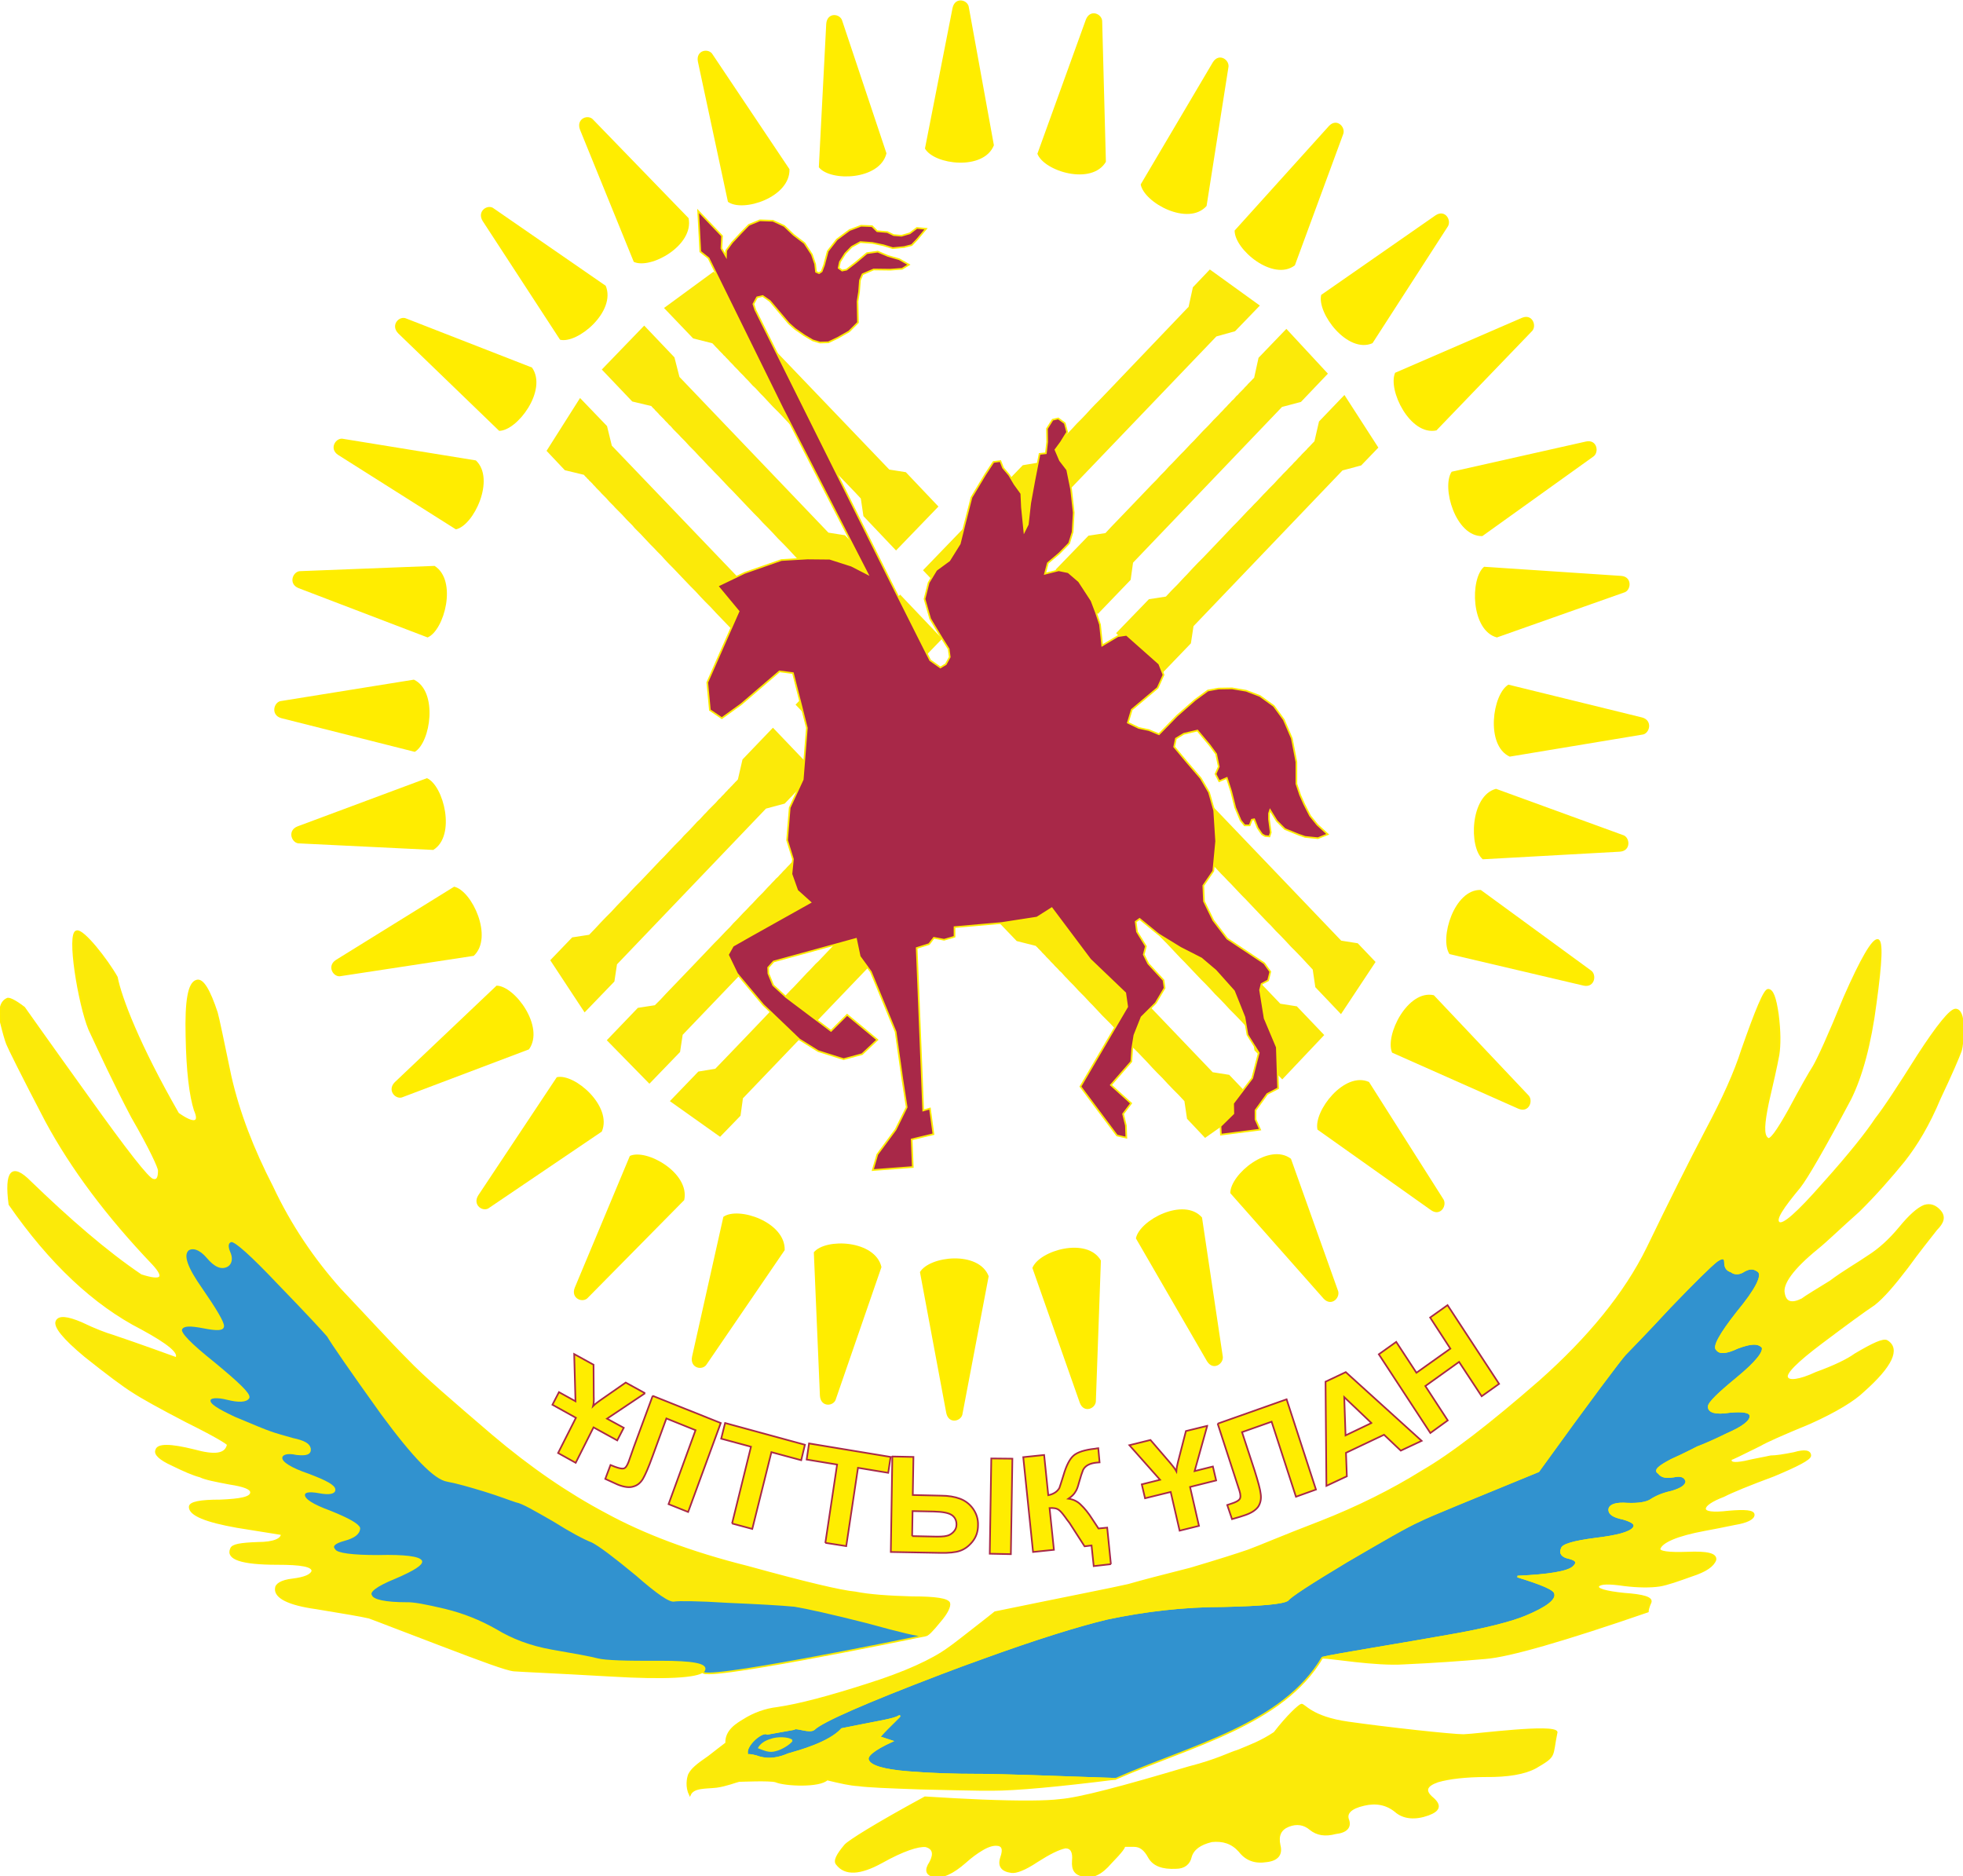 <?xml version="1.0" encoding="UTF-8"?>
<!DOCTYPE svg PUBLIC "-//W3C//DTD SVG 1.1//EN" "http://www.w3.org/Graphics/SVG/1.1/DTD/svg11.dtd">
<!-- Creator: CorelDRAW X7 -->
<svg xmlns="http://www.w3.org/2000/svg" xml:space="preserve" width="90.264mm" height="86.268mm" version="1.1" style="shape-rendering:geometricPrecision; text-rendering:geometricPrecision; image-rendering:optimizeQuality; fill-rule:evenodd; clip-rule:evenodd"
viewBox="0 0 9026 8627"
 xmlns:xlink="http://www.w3.org/1999/xlink">
 <defs>
  <style type="text/css">
   <![CDATA[
    .str1 {stroke:#FFED00;stroke-width:7.62}
    .str0 {stroke:#A82848;stroke-width:7.62}
    .fil1 {fill:none}
    .fil3 {fill:#FFED00}
    .fil0 {fill:#FBEA09}
    .fil5 {fill:#3192CF}
    .fil4 {fill:#A82848}
    .fil2 {fill:#FFED00;fill-rule:nonzero}
   ]]>
  </style>
 </defs>
 <g id="Слой_x0020_1">
  <g id="_2416909262912">
   <g>
    <path class="fil0" d="M3393 3584l0 0 0 0 0 0zm-254 1174c685,-715 685,-715 685,-715l-685 715zm2627 -3021l0 0 1 0 -1 0zm-2491 -159c0,0 0,0 0,0l0 0zm669 1357l195 -201 193 203 -195 202 -193 -204zm1321 787l88 21 0 1 0 0 0 0 0 0 1 0 0 1 0 0 1 1 1 1 1 1 1 1 1 1 1 1 2 2 2 2 2 2 2 2 2 2 2 3 3 3 3 3 3 3 4 4 3 4 4 4 4 4 5 5 5 5 5 5 5 6 6 6 6 6 6 6 7 7 7 8 7 7 8 9 8 8 9 9 8 9 10 10 10 10 10 11 10 11 11 11 12 12 12 13 12 13 13 13 13 14 14 15 15 15 14 15 16 16 16 17 16 17 17 18 18 18 18 19 19 20 19 20 20 21 20 21 22 22 21 23 23 23 23 24 23 25 25 25 25 26 25 27 26 28 12 81 118 124 159 -240 -82 -86 -76 -12 -685 -716 -23 -90 -139 -146 -195 202 140 147zm-279 290l87 21 0 0 0 1 0 0 0 0 1 0 0 1 1 0 0 1 1 1 1 0 1 2 1 1 2 1 1 2 2 2 2 2 2 2 2 2 3 3 2 3 3 3 3 3 4 4 3 3 4 5 5 4 4 5 5 5 5 5 5 6 6 5 6 7 6 6 7 7 7 8 7 7 8 8 8 9 9 9 9 9 9 10 10 10 10 11 10 11 11 11 12 12 12 13 12 13 13 13 14 14 13 15 15 15 15 15 15 16 16 17 16 17 17 18 18 18 18 19 19 20 19 20 20 21 21 21 21 22 21 23 23 23 23 24 23 25 25 25 25 26 25 27 27 27 11 82 128 134 193 -204 -126 -132 -76 -12 -685 -716 -23 -90 -139 -146 -194 202 140 147zm-451 169l140 146 87 22 1 0 0 1 1 0 0 1 1 0 0 1 1 1 1 1 2 1 1 2 2 1 1 2 2 2 2 2 3 3 2 2 3 3 3 3 3 4 3 3 4 4 4 4 4 4 4 5 5 5 5 5 6 6 5 6 6 6 7 7 6 7 7 7 8 8 7 8 9 8 8 9 9 10 9 9 10 11 10 10 11 11 11 12 11 12 12 12 13 13 13 14 13 14 14 14 14 15 15 16 15 16 16 16 17 17 17 18 17 19 19 19 18 19 20 20 19 21 21 21 21 22 22 23 22 24 23 24 24 24 24 26 25 26 26 26 26 28 12 81 83 88 232 -163 -121 -127 -76 -12 -685 -716 -22 -90 -140 -146 -194 203zm-1698 253l685 -716 86 -23 140 -146 -194 -203 -140 146 -21 91 0 1 0 0 0 0 -1 0 0 1 -1 0 0 1 -1 1 -1 1 -1 1 -1 1 -2 2 -1 1 -2 2 -2 2 -2 2 -2 3 -3 2 -2 3 -3 3 -3 3 -4 4 -4 4 -3 4 -5 4 -4 5 -5 5 -5 5 -5 6 -6 6 -6 6 -6 7 -7 6 -7 8 -7 8 -8 8 -8 8 -9 9 -9 9 -9 10 -10 10 -10 11 -10 11 -12 11 -11 12 -12 13 -12 13 -13 13 -14 14 -13 15 -15 15 -15 15 -15 16 -16 17 -16 17 -18 18 -17 18 -18 19 -19 20 -19 20 -20 21 -21 21 -21 22 -21 23 -23 23 -23 24 -23 25 -25 25 -25 26 -25 27 -27 28 -78 12 -101 105 158 240 137 -142 12 -79zm987 -391l86 -24 140 -145 -194 -203 -140 146 -21 91 0 0 0 0 0 0 0 0 -1 1 0 0 -1 1 0 0 -1 1 -1 1 -1 1 -1 2 -2 1 -1 2 -2 1 -2 2 -2 3 -2 2 -3 3 -2 2 -3 3 -3 4 -4 3 -3 4 -4 4 -5 5 -4 4 -5 5 -5 5 -5 6 -6 6 -6 6 -6 7 -7 7 -7 7 -7 8 -8 8 -8 9 -9 8 -9 10 -9 9 -10 11 -10 10 -10 11 -11 12 -12 12 -12 12 -12 13 -13 14 -14 14 -13 14 -15 15 -15 16 -15 16 -16 16 -16 18 -17 17 -18 19 -18 19 -19 19 -19 20 -20 21 -21 22 -21 22 -21 22 -23 24 -23 24 -23 24 -25 26 -25 26 -25 27 -27 27 -78 12 -143 149 196 200 141 -146 12 -79 685 -715zm504 123l-194 -203 -141 146 -20 91 0 0 -1 1 0 0 0 0 0 0 -1 1 0 0 0 1 -1 0 -1 1 -1 2 -2 1 -1 1 -5 6 -2 2 -8 8 -3 3 -43 45 -6 7 -7 6 -6 7 -7 7 -115 121 -13 12 -26 28 -14 14 -60 64 -17 17 -17 18 -36 37 -18 19 -20 21 -19 20 -21 22 -21 22 -22 23 -22 23 -23 24 -24 25 -24 25 -25 26 -26 27 -26 27 -78 13 -131 136 231 164 94 -97 11 -80 685 -715 87 -23 140 -146zm1716 -2137l-1 1 0 0 0 0 -1 1 -1 1 -1 1 -1 1 -1 1 -1 2 -2 1 -2 2 -1 2 -3 2 -2 3 -2 2 -3 3 -3 3 -3 3 -4 4 -3 4 -4 4 -4 4 -5 5 -5 5 -5 5 -5 6 -6 6 -6 6 -6 7 -7 7 -7 7 -7 8 -8 8 -8 8 -8 9 -9 9 -10 10 -9 10 -11 11 -10 11 -11 12 -12 12 -12 12 -12 13 -13 13 -13 14 -14 15 -15 15 -14 15 -16 16 -16 17 -16 17 -17 18 -18 18 -18 19 -19 20 -19 20 -20 21 -20 21 -21 22 -22 23 -23 23 -23 24 -23 25 -24 25 -25 27 -26 26 -26 28 -78 12 -151 156 193 204 151 -157 12 -79 685 -716 86 -23 79 -82 -156 -242 -117 122 -21 91 0 0 0 0 0 0 0 0zm-277 -293l0 1 -1 0 0 0 0 0 -1 1 0 0 0 1 -1 1 -1 1 -1 1 -2 1 -1 1 -1 2 -2 2 -2 2 -2 2 -2 2 -3 3 -3 3 -3 3 -3 3 -3 4 -4 4 -4 4 -4 4 -4 5 -5 5 -5 5 -6 6 -5 5 -6 7 -7 6 -6 7 -7 8 -8 7 -7 8 -9 9 -8 9 -9 9 -9 10 -10 10 -10 11 -11 11 -11 11 -11 12 -12 13 -13 13 -13 13 -13 14 -14 15 -14 15 -15 15 -15 16 -16 17 -17 17 -17 18 -17 18 -19 19 -18 20 -20 20 -19 21 -21 21 -21 22 -22 23 -22 23 -23 24 -24 25 -24 25 -25 26 -26 27 -26 28 -78 12 -151 156 194 204 151 -157 11 -79 685 -716 87 -23 124 -130 -191 -206 -128 133 -20 91zm-302 -324l0 0 -1 0 0 0 0 1 0 0 -1 0 -321 336 -17 18 -71 74 -20 20 -20 21 -20 22 -21 22 -22 22 -22 24 -23 24 -24 24 -24 26 -25 26 -26 27 -26 27 -78 13 -151 156 194 203 151 -156 11 -80 685 -715 86 -24 114 -118 -230 -166 -78 82 -20 91zm-2190 166l0 0 0 1 1 0 0 0 1 1 1 1 1 1 1 1 1 1 1 2 2 1 2 2 1 2 2 2 3 3 2 2 3 3 3 3 3 3 3 4 4 4 4 4 4 4 5 5 4 5 6 5 5 6 6 6 6 6 6 7 7 7 7 7 7 8 8 8 8 8 8 9 9 9 10 10 9 10 11 11 10 11 11 12 12 11 12 13 12 13 13 13 13 14 14 15 14 15 15 15 16 16 16 17 16 17 17 18 18 18 18 19 19 20 19 20 20 21 20 21 21 22 22 23 22 23 23 24 24 25 24 25 25 26 26 27 26 28 12 81 150 158 195 -202 -150 -158 -76 -12 -686 -716 -22 -90 -100 -104 -228 167 134 140 87 22 1 0 0 0 0 0zm-280 290l1 0 0 1 0 0 1 1 1 1 1 1 1 1 1 1 1 2 2 1 2 2 2 2 2 2 2 3 2 2 3 3 3 3 3 3 4 4 3 4 4 4 4 4 5 5 5 5 5 5 5 6 6 6 6 6 6 7 7 6 7 8 7 8 8 8 8 8 9 9 8 9 10 10 10 10 10 11 10 11 11 11 12 12 12 13 12 13 13 13 13 14 14 15 15 15 14 15 16 16 16 17 16 17 17 18 18 18 18 19 19 20 19 20 20 21 20 21 22 22 21 23 23 23 23 24 23 25 25 25 25 26 25 27 26 28 12 81 150 158 195 -202 -150 -158 -76 -12 -685 -716 -23 -90 -139 -146 -195 202 140 147 88 21 0 1 0 0 0 0 0 0zm-328 -38l-154 243 84 89 87 21 0 0 1 0 0 1 0 0 0 0 0 0 1 1 0 0 1 1 1 1 1 1 1 2 2 1 1 2 2 1 2 2 2 3 2 2 3 3 3 2 2 4 4 3 3 3 4 4 4 4 4 5 4 4 5 5 5 6 5 5 6 6 6 6 6 7 7 7 7 7 8 8 7 8 8 9 9 9 9 9 9 10 10 10 10 10 11 11 11 12 11 12 12 12 13 13 12 14 14 14 14 14 14 15 15 16 15 16 16 16 17 18 17 17 17 19 18 19 19 19 19 20 20 21 21 22 21 22 22 22 22 24 23 24 24 24 24 26 25 26 26 27 26 27 12 82 149 157 195 -202 -150 -158 -76 -12 -685 -715 -22 -90 -124 -129zm1566 1413l195 -202 193 204 -195 201 -193 -203zm11 -621l195 -202 193 203 -194 202 -194 -203zm-294 925l195 -202 193 203 -194 202 -194 -203zm590 -614l195 -202 193 203 -195 202 -193 -203zm-882 307l195 -202 193 203 -194 202 -194 -203zm1180 -2l195 -202 193 203 -195 202 -193 -203zm-590 625l195 -202 193 204 -195 202 -193 -204zm298 -311l195 -201 193 203 -195 202 -193 -204z"/>
   </g>
   <path class="fil1" d="M1847 6296c1499,1577 4767,1032 5502,-414"/>
   <path class="fil2 str0" d="M2966 6406l-175 117 77 42 -30 58 -109 -60 -82 163 -81 -45 82 -162 -108 -60 30 -58 76 42 -6 -217 89 49 1 145c1,18 0,33 -3,45 10,-10 22,-19 35,-28l115 -80 89 49zm35 12l313 125 -150 409 -90 -36 124 -340 -134 -54 -64 175c-18,50 -33,84 -44,103 -11,18 -25,30 -44,35 -18,6 -42,3 -72,-9 -11,-5 -29,-13 -57,-26l24 -64 20 8c19,7 32,10 41,8 8,-2 15,-12 22,-30l25 -71 86 -233zm365 587l87 -353 -137 -37 18 -72 367 100 -17 71 -137 -37 -88 353 -93 -25zm429 89l54 -360 -140 -23 11 -74 375 62 -11 73 -139 -23 -54 360 -96 -15zm308 -397l97 2 -3 175 130 3c33,0 63,5 87,14 24,9 44,24 60,46 16,23 24,48 23,76 0,30 -9,55 -26,76 -18,22 -37,35 -58,42 -20,7 -51,10 -91,9l-226 -4 7 -439zm91 366l95 2c30,1 51,0 63,-3 11,-2 22,-8 31,-17 10,-10 15,-21 15,-35 0,-19 -7,-34 -22,-44 -15,-10 -42,-15 -82,-16l-98 -2 -2 115zm364 -357l97 1 -7 439 -97 -2 7 -438zm550 486l-79 9 -10 -95 -32 4 -69 -107c-1,-1 -3,-4 -6,-8 -2,-2 -7,-9 -14,-19 -13,-18 -23,-29 -29,-33 -10,-8 -24,-10 -43,-9l20 192 -96 10 -45 -436 96 -10 19 185c24,-5 41,-16 51,-33 2,-5 8,-24 19,-59 13,-45 29,-75 46,-90 18,-16 52,-27 100,-32 2,-1 7,-1 14,-2l6 65 -13 1c-32,3 -53,14 -63,34 -4,10 -11,30 -19,59 -5,19 -10,33 -16,41 -6,11 -17,22 -32,32 22,3 41,12 56,27 18,17 36,39 53,66l29 44 40 -4 17 168zm443 -636l-58 208 84 -21 15 64 -120 30 41 179 -89 22 -41 -178 -118 29 -15 -64 84 -21 -141 -159 97 -24 92 107c12,14 21,26 27,37 1,-15 4,-30 8,-45l36 -140 98 -24zm48 -10l317 -112 135 415 -92 33 -112 -345 -136 48 58 177c16,51 26,87 28,108 3,22 -1,41 -11,57 -11,16 -32,30 -62,40 -11,4 -31,10 -59,18l-22 -65 21 -7c19,-6 31,-13 36,-20 5,-7 5,-20 -1,-39l-23 -71 -77 -237zm938 79l-96 45 -77 -73 -175 83 4 108 -94 44 -4 -479 93 -44 349 316zm-231 -82l-125 -119 6 176 119 -57zm271 46l-237 -362 80 -57 93 142 156 -111 -93 -143 80 -57 237 362 -80 57 -104 -158 -155 111 103 158 -80 58z"/>
   <path class="fil3" d="M6675 2169l618 -139c52,-11 62,53 31,71l-508 364c-123,3 -189,-225 -141,-296z"/>
   <path class="fil3" d="M6415 1714l584 -253c49,-20 70,41 43,64l-437 454c-121,26 -225,-186 -190,-265z"/>
   <path class="fil3" d="M6075 1356l526 -366c45,-30 77,26 54,55l-344 533c-114,50 -256,-137 -236,-222z"/>
   <path class="fil3" d="M5677 1060l434 -481c37,-39 80,8 64,41l-221 600c-100,76 -278,-73 -277,-160z"/>
   <path class="fil3" d="M5245 848l332 -562c29,-46 80,-9 71,26l-100 635c-84,95 -287,-14 -303,-99z"/>
   <path class="fil3" d="M4770 707l223 -617c20,-51 77,-26 75,11l17 643c-65,110 -284,44 -315,-37z"/>
   <path class="fil3" d="M6824 2606l631 42c52,4 46,69 11,77l-583 206c-120,-32 -124,-270 -59,-325z"/>
   <path class="fil3" d="M6936 3148l615 151c51,14 34,77 -1,79l-608 101c-113,-52 -79,-288 -6,-331z"/>
   <path class="fil3" d="M3347 928l-138 -644c-11,-54 50,-65 68,-33l353 527c4,129 -214,200 -283,150z"/>
   <path class="fil3" d="M2914 1204l-247 -607c-20,-52 38,-74 61,-46l438 452c26,126 -176,237 -252,201z"/>
   <path class="fil3" d="M2575 1562l-356 -546c-28,-46 25,-80 52,-57l514 355c49,118 -129,268 -210,248z"/>
   <path class="fil3" d="M2295 1981l-464 -448c-38,-39 6,-84 38,-68l577 225c73,104 -68,291 -151,291z"/>
   <path class="fil3" d="M2096 2434l-541 -342c-45,-29 -10,-83 24,-74l609 99c91,86 -10,300 -92,317z"/>
   <path class="fil3" d="M1966 2931l-594 -227c-49,-20 -25,-80 11,-78l615 -24c106,67 45,296 -32,329z"/>
   <path class="fil3" d="M1907 3457l-614 -155c-51,-14 -34,-77 1,-79l609 -98c112,54 77,289 4,332z"/>
   <path class="fil3" d="M3765 769l34 -659c4,-55 65,-49 74,-13l203 608c-30,124 -258,131 -311,64z"/>
   <path class="fil3" d="M4253 683l127 -647c12,-53 72,-37 75,-1l115 633c-47,118 -274,90 -317,15z"/>
   <path class="fil3" d="M6665 4387l617 145c52,11 62,-53 32,-71l-505 -369c-123,-4 -191,224 -144,295z"/>
   <path class="fil3" d="M6401 4840l581 258c50,21 71,-40 44,-64l-433 -458c-120,-27 -226,184 -192,264z"/>
   <path class="fil3" d="M6058 5194l523 371c44,30 76,-25 54,-54l-340 -536c-113,-51 -256,134 -237,219z"/>
   <path class="fil3" d="M5657 5486l429 485c37,40 81,-7 65,-40l-215 -603c-100,-76 -279,71 -279,158z"/>
   <path class="fil3" d="M5223 5694l327 565c29,47 80,10 72,-25l-95 -636c-83,-95 -287,11 -304,96z"/>
   <path class="fil3" d="M4747 5830l218 620c19,51 76,26 74,-11l23 -643c-63,-110 -283,-47 -315,34z"/>
   <path class="fil3" d="M6818 3951l631 -35c53,-4 46,-69 12,-77l-582 -212c-119,31 -126,269 -61,324z"/>
   <path class="fil3" d="M3326 5595l-144 643c-11,54 50,66 68,34l358 -524c4,-129 -213,-202 -282,-153z"/>
   <path class="fil3" d="M2896 5315l-253 605c-21,51 38,74 61,46l442 -448c27,-125 -174,-238 -250,-203z"/>
   <path class="fil3" d="M2560 4953l-361 543c-29,46 24,80 51,57l517 -350c50,-117 -126,-269 -207,-250z"/>
   <path class="fil3" d="M2283 4532l-468 444c-38,38 6,84 38,68l579 -219c74,-103 -65,-292 -149,-293z"/>
   <path class="fil3" d="M2088 4077l-544 337c-44,29 -10,83 24,74l610 -93c92,-85 -8,-300 -90,-318z"/>
   <path class="fil3" d="M1963 3578l-596 222c-49,20 -25,80 10,78l615 30c106,-65 48,-296 -29,-330z"/>
   <path class="fil3" d="M3742 5758l28 660c4,55 66,49 74,13l209 -605c-29,-125 -257,-134 -311,-68z"/>
   <path class="fil3" d="M4230 5849l121 648c11,54 72,38 75,2l120 -631c-46,-119 -272,-93 -316,-19z"/>
   <polygon class="fil4 str1" points="3989,2639 3599,1880 3258,1187 3220,1157 3210,970 3320,1085 3317,1142 3338,1178 3339,1152 3366,1115 3408,1070 3443,1034 3494,1013 3554,1015 3606,1039 3649,1080 3699,1118 3733,1170 3748,1214 3752,1250 3766,1256 3778,1248 3789,1219 3806,1155 3848,1101 3906,1058 3959,1038 3987,1039 4010,1040 4033,1063 4080,1067 4109,1081 4145,1084 4183,1073 4216,1048 4258,1052 4216,1102 4192,1127 4157,1136 4105,1141 4063,1128 4011,1117 3956,1113 3916,1135 3886,1166 3862,1204 3856,1232 3872,1244 3892,1240 3936,1206 3986,1164 4036,1157 4083,1177 4135,1192 4179,1217 4148,1236 4094,1240 4017,1239 3966,1261 3954,1289 3950,1341 3943,1386 3945,1483 3904,1524 3851,1554 3809,1574 3770,1575 3737,1565 3698,1542 3655,1512 3627,1487 3540,1384 3507,1361 3481,1367 3464,1398 3473,1425 4099,2682 4277,3036 4324,3069 4349,3054 4367,3021 4362,2984 4328,2930 4277,2845 4251,2754 4270,2679 4305,2621 4365,2577 4413,2500 4432,2424 4467,2287 4530,2182 4568,2124 4600,2120 4612,2151 4640,2184 4665,2226 4696,2269 4699,2333 4710,2443 4726,2411 4737,2313 4756,2209 4780,2087 4809,2084 4815,2032 4814,1971 4840,1930 4866,1924 4896,1946 4907,1987 4878,2034 4853,2068 4874,2117 4907,2160 4925,2249 4937,2357 4932,2446 4916,2498 4870,2545 4818,2589 4805,2638 4868,2622 4912,2631 4961,2673 5019,2762 5039,2815 5058,2872 5068,2968 5140,2925 5180,2919 5330,3052 5350,3103 5323,3163 5204,3263 5186,3323 5236,3347 5283,3357 5329,3376 5412,3291 5494,3219 5554,3175 5603,3166 5665,3165 5730,3176 5793,3200 5857,3246 5903,3309 5940,3395 5961,3504 5961,3604 5978,3655 5997,3698 6024,3751 6057,3792 6105,3836 6060,3854 6030,3851 6001,3848 5972,3838 5908,3812 5871,3775 5840,3725 5835,3740 5835,3767 5843,3828 5837,3846 5817,3844 5803,3836 5783,3807 5767,3767 5756,3769 5746,3795 5723,3795 5705,3773 5680,3714 5661,3639 5641,3577 5606,3592 5589,3559 5604,3525 5592,3467 5562,3426 5506,3359 5443,3374 5407,3396 5399,3434 5460,3507 5521,3578 5559,3643 5583,3727 5592,3868 5579,4005 5533,4072 5536,4144 5579,4232 5643,4316 5813,4429 5841,4468 5831,4508 5801,4524 5794,4552 5815,4682 5871,4815 5877,5004 5827,5030 5773,5105 5773,5147 5794,5194 5614,5217 5612,5178 5671,5120 5670,5073 5758,4957 5788,4841 5736,4758 5722,4677 5674,4557 5590,4463 5524,4407 5428,4358 5327,4296 5240,4225 5222,4238 5228,4284 5269,4351 5259,4389 5280,4431 5350,4507 5355,4543 5314,4612 5249,4677 5216,4760 5206,4822 5202,4881 5108,4989 5201,5073 5164,5122 5177,5175 5179,5231 5136,5221 4968,4996 5183,4629 5174,4566 5013,4412 4836,4176 4768,4219 4606,4244 4389,4263 4389,4307 4341,4321 4294,4312 4272,4341 4215,4359 4245,5106 4276,5097 4292,5215 4192,5239 4197,5366 4013,5380 4034,5308 4118,5194 4169,5091 4149,4962 4118,4744 4004,4468 3953,4398 3936,4317 3557,4421 3532,4449 3533,4476 3555,4530 3615,4585 3821,4740 3895,4666 4034,4781 3964,4847 3879,4870 3762,4833 3675,4779 3509,4620 3389,4477 3347,4390 3370,4349 3451,4303 3726,4149 3666,4095 3639,4019 3646,3950 3619,3863 3631,3714 3691,3584 3710,3347 3646,3095 3584,3087 3408,3238 3319,3302 3264,3265 3260,3222 3252,3138 3396,2811 3299,2694 3424,2634 3593,2575 3713,2568 3815,2569 3915,2601 "/>
   <path class="fil0 str1" d="M3638 8005c-13,-12 -68,-15 -99,-3 -28,9 -45,24 -51,36 23,9 48,21 75,12 28,-6 66,-30 75,-45z"/>
   <path class="fil5 str1" d="M6192 7180c-168,101 -257,159 -271,177 -21,15 -120,24 -295,28 -182,0 -361,21 -536,58 -133,32 -327,92 -577,183 -61,22 -125,45 -192,71 -343,131 -539,217 -577,253 -20,19 -85,-12 -93,0l-123 22c-24,-15 -100,52 -93,89 0,18 -10,0 42,14 58,22 110,7 147,-9 52,-15 189,-52 247,-116 161,-33 237,-43 261,-58 21,-12 -41,40 -89,95l58 19c-85,39 -120,69 -109,88 10,27 72,45 181,54 111,9 217,12 320,12 6,0 13,0 21,0 103,1 311,8 616,19 343,-151 769,-249 950,-557 44,-12 394,-68 576,-101 182,-31 302,-64 361,-89 96,-40 144,-76 133,-106 -3,-19 -62,-43 -172,-77 142,-6 230,-21 255,-43 24,-21 17,-33 -17,-42 -32,-6 -45,-22 -35,-43 3,-18 55,-33 155,-46 99,-12 157,-27 175,-49 13,-18 -4,-30 -48,-43 -45,-9 -66,-23 -63,-45 4,-18 31,-28 83,-24 51,2 86,-4 106,-16 24,-16 55,-30 97,-39 44,-13 68,-28 68,-49 -7,-22 -27,-28 -58,-21 -35,5 -55,3 -69,-16 -21,-12 0,-30 59,-61 61,-27 99,-48 120,-58 24,-9 68,-27 137,-61 69,-30 107,-58 106,-82 0,-19 -34,-25 -96,-19 -65,10 -96,0 -96,-24 0,-18 45,-61 130,-131 90,-74 127,-122 117,-143 -21,-22 -55,-19 -114,3 -51,24 -82,27 -95,9 -18,-12 13,-70 95,-174 86,-104 117,-167 96,-186 -20,-15 -37,-18 -65,-3 -23,16 -45,16 -61,3 -21,-6 -28,-21 -28,-42 0,-21 -10,-25 -38,-6 -27,21 -103,95 -216,213 -113,122 -182,192 -206,217 -24,27 -158,204 -398,537 -315,130 -501,204 -549,229 -55,24 -165,88 -333,186zm-2551 823c-10,15 -48,39 -75,45 -28,9 -52,-3 -76,-12 7,-12 24,-28 52,-36 31,-13 86,-10 99,3z"/>
   <path class="fil0 str1" d="M7960 6709c0,0 0,0 0,0 0,0 0,0 0,0zm-2771 578c-68,16 -274,56 -614,126 -22,18 -43,34 -62,49 -77,60 -126,99 -151,116 -75,55 -202,113 -377,168 -172,55 -309,92 -412,107 -52,6 -107,25 -155,56 -28,17 -82,48 -79,106 -24,18 -48,37 -79,61 -58,40 -79,58 -92,83 -7,18 -14,57 4,94 16,-37 71,-31 123,-37 44,-6 89,-24 103,-27 10,0 140,-6 168,2 44,19 203,25 237,-9 62,15 107,25 144,27 42,6 138,10 285,15 117,3 213,5 282,6 17,0 34,0 48,0 110,0 304,-18 568,-51 -305,-11 -513,-18 -616,-19 -8,0 -15,0 -21,0 -103,0 -209,-3 -320,-12 -109,-9 -171,-27 -181,-54 -11,-19 24,-49 109,-88l-58 -19c48,-55 110,-107 89,-95 -24,15 -100,25 -261,58 -58,64 -195,101 -247,116 -37,16 -89,31 -147,9 -52,-14 -42,4 -42,-14 -7,-37 69,-104 93,-89l123 -22c8,-12 73,19 93,0 38,-36 234,-122 577,-253 67,-26 131,-49 192,-71 250,-91 444,-151 577,-183 175,-37 354,-58 536,-58 175,-4 274,-13 295,-28 14,-18 103,-76 271,-177 168,-98 278,-162 333,-186 48,-25 234,-99 549,-229 240,-333 374,-510 398,-537 24,-25 93,-95 206,-217 113,-118 189,-192 216,-213 28,-19 38,-15 38,6 0,21 7,36 28,42 16,13 38,13 61,-3 28,-15 45,-12 65,3 21,19 -10,82 -96,186 -82,104 -113,162 -95,174 13,18 44,15 95,-9 59,-22 93,-25 114,-3 10,21 -27,69 -117,143 -85,70 -130,113 -130,131 0,24 31,34 96,24 62,-6 96,0 96,19 1,24 -37,52 -106,82 -69,34 -113,52 -137,61 -21,10 -59,31 -120,58 -59,31 -80,49 -59,61 14,19 34,21 69,16 31,-7 51,-1 58,21 0,21 -24,36 -68,49 -42,9 -73,23 -97,39 -20,12 -55,18 -106,16 -52,-4 -79,6 -83,24 -3,22 18,36 63,45 44,13 61,25 48,43 -18,22 -76,37 -175,49 -100,13 -152,28 -155,46 -10,21 3,37 35,43 34,9 41,21 17,42 -25,22 -113,37 -255,43 110,34 169,58 172,77 11,30 -37,66 -133,106 -59,25 -179,58 -361,89 -182,33 -532,89 -576,101 42,0 247,36 377,27 134,-6 261,-15 375,-25 109,-9 356,-80 745,-214 0,-6 3,-21 13,-43 7,-21 -34,-33 -121,-39 -88,-9 -130,-22 -119,-36 10,-13 51,-13 119,-3 66,8 121,8 162,2 37,-6 89,-25 148,-46 65,-21 99,-45 109,-73 4,-27 -37,-37 -130,-33 -86,3 -130,-3 -127,-18 10,-31 79,-62 209,-86 34,-6 79,-15 137,-27 56,-9 87,-25 87,-43 0,-19 -42,-21 -114,-15 -76,9 -110,3 -110,-13 0,-15 28,-36 86,-58 41,-21 117,-52 230,-94 110,-46 168,-76 168,-92 0,-21 -24,-27 -75,-12 -45,9 -83,15 -107,15 -30,7 -69,13 -120,25 -48,9 -69,6 -62,-12 2,1 44,-19 134,-64 27,-16 103,-50 227,-101 123,-55 206,-107 247,-147 130,-115 168,-195 109,-231 -17,-10 -64,12 -147,61 -34,25 -96,55 -179,85 -79,37 -126,40 -133,22 -11,-19 44,-74 157,-159 113,-85 196,-146 243,-177 42,-33 90,-89 152,-170 58,-80 103,-135 134,-175 30,-30 41,-57 17,-85 -21,-24 -45,-33 -73,-24 -30,12 -68,46 -113,101 -48,58 -96,100 -140,128 -52,36 -118,73 -179,119 -65,40 -110,67 -130,82 -48,24 -76,15 -83,-27 -10,-43 38,-113 155,-208 41,-33 103,-94 189,-170 78,-77 147,-156 209,-232 58,-74 113,-165 164,-287 55,-116 86,-189 96,-217 7,-21 10,-58 10,-109 0,-55 -14,-82 -34,-82 -24,0 -83,73 -172,210 -89,141 -154,241 -195,293 -38,58 -117,159 -240,296 -120,137 -189,198 -206,180 -17,-15 17,-67 96,-162 34,-43 113,-180 233,-405 52,-104 93,-254 117,-442 26,-189 31,-287 9,-290 -23,-3 -75,85 -154,265 -72,177 -120,281 -141,317 -20,31 -58,98 -112,199 -56,100 -89,146 -100,131 -21,-16 -17,-68 3,-165 21,-91 38,-164 48,-219 7,-46 7,-107 -3,-186 -11,-76 -24,-113 -45,-113 -17,0 -55,92 -120,277 -31,98 -85,220 -165,370 -78,149 -168,329 -270,540 -103,210 -271,414 -494,612 -227,198 -408,338 -542,415 -138,86 -296,165 -467,232 -175,67 -288,116 -333,132 -52,18 -137,45 -265,83 -130,33 -223,57 -285,75z"/>
   <path class="fil0 str1" d="M6732 7978c-56,0 -357,-33 -532,-58 -172,-24 -202,-85 -216,-82 -10,2 -64,51 -124,129 -60,40 -109,58 -170,83 -33,9 -92,42 -225,76 -306,91 -501,143 -591,150 -62,8 -182,9 -360,2 -77,-3 -164,-8 -261,-14 -230,125 -350,201 -367,220 -38,45 -52,73 -38,88 38,49 106,46 206,-9 100,-56 168,-77 202,-74 35,9 42,34 21,74 -24,36 -17,57 17,64 38,8 86,-13 145,-65 28,-25 53,-43 75,-56 26,-16 48,-23 65,-23 31,0 38,18 24,58 -13,40 4,61 48,67 21,3 62,-12 117,-49 58,-37 100,-58 131,-64 27,0 38,21 34,61 -3,43 11,63 52,70 38,9 79,-9 123,-61 48,-49 69,-77 59,-77l47 0c28,0 49,15 69,52 21,37 62,52 124,49 38,0 62,-19 69,-52 10,-34 41,-58 96,-71 51,-5 92,7 127,46 31,40 72,55 127,46 48,-6 69,-31 58,-73 -10,-46 4,-74 41,-89 38,-15 72,-9 100,15 31,25 68,31 117,18 48,-5 69,-27 58,-60 -13,-31 10,-56 72,-70 55,-13 103,-4 144,29 38,34 93,37 151,16 52,-19 59,-43 21,-76 -41,-34 -31,-58 24,-77 51,-15 131,-24 220,-24 101,1 179,-12 230,-40 95,-56 72,-46 96,-163 -13,-35 -362,11 -426,14z"/>
   <path class="fil0 str1" d="M1252 5457c-89,-173 -154,-341 -192,-508 -35,-168 -56,-269 -63,-293 -34,-103 -65,-156 -93,-147 -37,10 -51,93 -47,254 3,165 17,274 38,341 27,61 -4,67 -76,16 -182,-317 -264,-534 -282,-627 -44,-78 -155,-221 -185,-211 -44,6 10,335 58,451 51,109 114,246 196,402 86,149 124,234 124,247 0,33 -7,48 -27,42 -21,-3 -121,-131 -303,-386 -182,-253 -278,-390 -289,-405 -44,-34 -72,-46 -79,-40 -27,12 -37,46 -30,101 13,54 24,91 30,106 7,18 66,138 179,354 118,219 282,438 492,658 59,64 41,82 -55,51 -161,-109 -330,-256 -509,-429 -85,-86 -116,-49 -96,104 186,268 389,460 609,572 123,67 175,110 158,134 -168,-61 -265,-94 -292,-103 -31,-9 -82,-28 -144,-58 -66,-28 -103,-31 -114,-9 -13,24 31,79 131,162 103,82 175,136 220,164 41,27 124,73 247,137 127,63 189,100 189,106 -10,46 -61,51 -155,25 -109,-27 -168,-28 -174,0 -8,18 17,42 72,67 55,27 96,45 130,54 24,12 72,21 135,33 65,10 99,22 99,40 0,24 -48,33 -141,37 -93,0 -141,9 -141,30 0,37 76,67 217,92l206 33c0,22 -34,40 -110,40 -79,3 -117,9 -123,27 -21,46 48,70 212,70 110,0 165,9 162,34 -8,18 -35,30 -90,37 -55,6 -78,24 -78,42 -4,40 55,73 185,91 127,21 206,34 244,43 34,12 148,57 333,127 186,71 299,113 333,116 38,3 186,9 447,24 251,15 394,6 424,-20 0,0 1,-1 2,-2 1,-1 1,-2 2,-3 1,-5 -1,-11 -2,-11 -12,-19 -77,-29 -200,-29 -158,1 -253,-2 -288,-11 -34,-9 -106,-22 -210,-40 -103,-18 -188,-52 -257,-94 -76,-43 -151,-73 -237,-94 -89,-21 -144,-31 -172,-30 -103,0 -158,-13 -165,-34 -14,-18 21,-46 110,-82 86,-37 124,-62 120,-77 -10,-18 -75,-27 -199,-24 -117,0 -189,-9 -199,-27 -17,-18 -4,-33 44,-46 45,-12 69,-30 69,-55 -7,-18 -52,-43 -134,-76 -82,-30 -120,-55 -120,-76 0,-15 20,-21 69,-12 48,9 71,3 71,-12 0,-19 -41,-40 -120,-70 -82,-28 -124,-55 -124,-76 0,-18 25,-28 69,-18 45,5 65,-1 62,-25 -4,-21 -27,-34 -79,-45 -45,-13 -79,-22 -103,-31 -27,-9 -79,-31 -165,-67 -79,-37 -117,-61 -114,-79 0,-15 32,-19 83,-6 48,12 86,12 96,-7 4,-18 -48,-67 -158,-158 -110,-88 -162,-140 -151,-158 10,-18 41,-18 103,-6 62,12 89,11 89,-7 0,-18 -34,-76 -99,-170 -69,-98 -89,-155 -63,-180 21,-15 55,-6 89,34 35,42 66,55 93,39 18,-12 21,-37 8,-64 -11,-27 -8,-45 10,-49 20,0 92,64 216,195 127,131 203,213 227,241 21,36 103,155 247,356 148,201 245,301 303,310 48,9 103,25 172,46 68,21 113,39 144,49 31,6 86,39 172,88 83,52 140,82 178,97 35,18 100,67 203,152 97,85 155,125 175,119 18,-3 104,-3 245,6 140,6 247,12 308,18 55,9 169,34 334,76 152,42 240,63 263,61 3,0 4,-1 4,-1 11,0 31,-21 66,-64 34,-39 48,-70 44,-85 -7,-18 -61,-27 -171,-27 -107,-3 -196,-9 -261,-22 -66,-6 -231,-45 -495,-118 -264,-66 -481,-149 -653,-243 -172,-91 -347,-210 -526,-362 -181,-155 -312,-267 -388,-347 -79,-79 -179,-189 -306,-323 -124,-139 -230,-295 -313,-472z"/>
   <path class="fil5 str1" d="M1754 6499c-144,-201 -226,-320 -247,-356 -24,-28 -100,-110 -227,-241 -124,-131 -196,-195 -216,-195 -18,4 -21,22 -10,49 13,27 10,52 -8,64 -27,16 -58,3 -93,-39 -34,-40 -68,-49 -89,-34 -26,25 -6,82 63,180 65,94 99,152 99,170 0,18 -27,19 -89,7 -62,-12 -93,-12 -103,6 -11,18 41,70 151,158 110,91 162,140 158,158 -10,19 -48,19 -96,7 -51,-13 -83,-9 -83,6 -3,18 35,42 114,79 86,36 138,58 165,67 24,9 58,18 103,31 52,11 75,24 79,45 3,24 -17,30 -62,25 -44,-10 -69,0 -69,18 0,21 42,48 124,76 79,30 120,51 120,70 0,15 -23,21 -71,12 -49,-9 -69,-3 -69,12 0,21 38,46 120,76 82,33 127,58 134,76 0,25 -24,43 -69,55 -48,13 -61,28 -44,46 10,18 82,27 199,27 124,-3 189,6 199,24 4,15 -34,40 -120,77 -89,36 -124,64 -110,82 7,21 62,34 165,34 28,-1 83,9 172,30 86,21 161,51 237,94 69,42 154,76 257,94 104,18 176,31 210,40 35,9 130,12 288,11 150,0 216,12 202,40 -1,1 -1,2 -2,3 -1,1 -1,2 -2,2 -47,55 943,-149 1017,-164 -23,2 -111,-19 -263,-61 -165,-42 -279,-67 -334,-76 -61,-6 -168,-12 -308,-18 -141,-9 -227,-9 -245,-6 -20,6 -78,-34 -175,-119 -103,-85 -168,-134 -203,-152 -38,-15 -95,-45 -178,-97 -86,-49 -141,-82 -172,-88 -31,-10 -76,-28 -144,-49 -69,-21 -124,-37 -172,-46 -58,-9 -155,-109 -303,-310z"/>
  </g>
 </g>
</svg>
